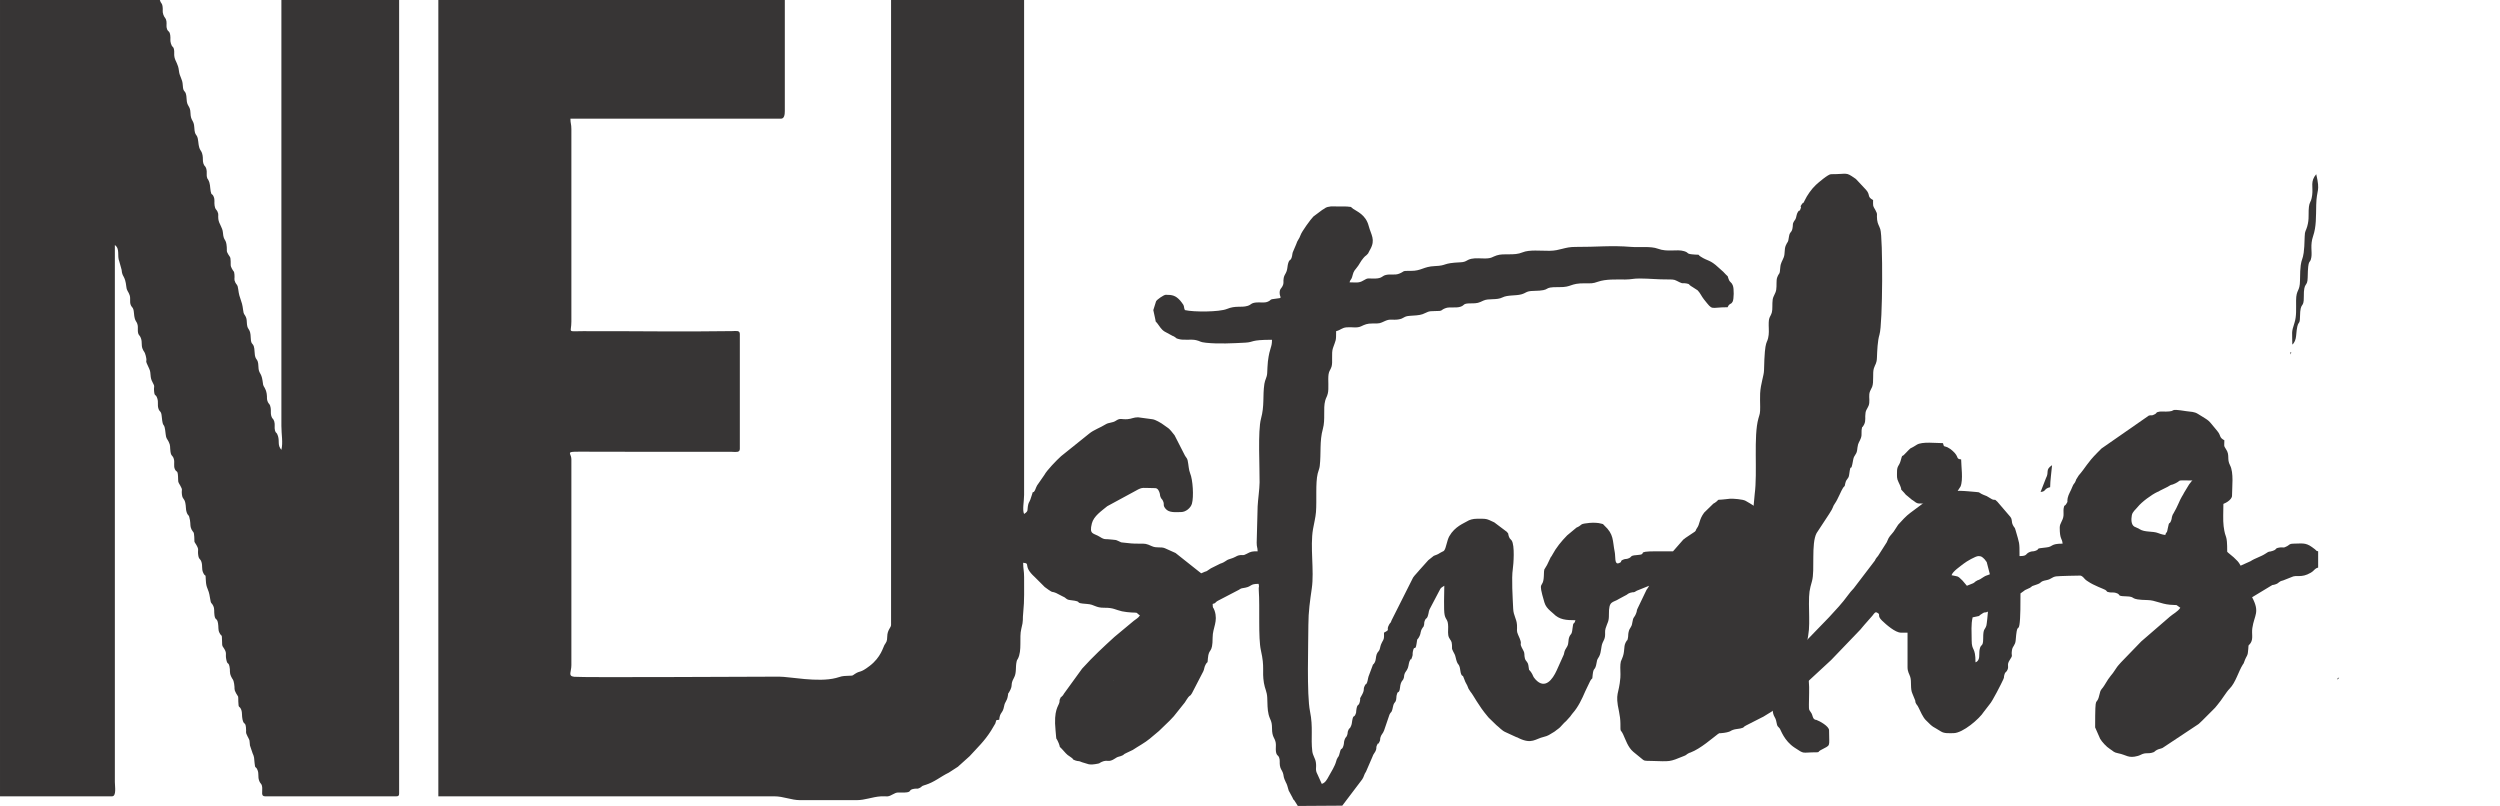 <?xml version="1.0" encoding="UTF-8"?>
<!DOCTYPE svg PUBLIC "-//W3C//DTD SVG 1.1//EN" "http://www.w3.org/Graphics/SVG/1.1/DTD/svg11.dtd">
<!-- Creator: CorelDRAW -->
<svg xmlns="http://www.w3.org/2000/svg" xml:space="preserve" width="182.051mm" height="58.69mm" version="1.1" style="shape-rendering:geometricPrecision; text-rendering:geometricPrecision; image-rendering:optimizeQuality; fill-rule:evenodd; clip-rule:evenodd"
viewBox="0 0 14308.06 4612.64"
 xmlns:xlink="http://www.w3.org/1999/xlink"
 xmlns:xodm="http://www.corel.com/coreldraw/odm/2003">
 <defs>
  <style type="text/css">
   <![CDATA[
    .fil0 {fill:#373535}
   ]]>
  </style>
 </defs>
 <g id="Layer_x0020_1">
  <g id="_105553238068800">
   <path class="fil0" d="M6370.71 3894.73c0.54,-0.54 1.63,0.86 1.63,1.63l0.01 0c-0.11,-0.11 -2.18,-1.09 -1.63,-1.63zm1311.59 716.22l-254.64 1.7c-7.62,-11 -12.46,-21.86 -21.3,-33.54 -9.09,-12.02 2.1,10.78 -8.61,-13.3l-19.15 -35.63c-3.06,-5.17 -2.13,-1.99 -4.79,-11.64 -12.32,-44.59 -7.99,-23.29 -22.68,-59.48 -6.45,-15.88 -3.46,-23.25 -10.1,-39.2 -5.88,-14.13 -13.08,-19.63 -15.93,-38.85 -2.5,-16.76 1.35,-30.84 -4.18,-45.12 -6.37,-16.45 -14.91,-9.29 -18.6,-36.18 -2.02,-14.72 1.49,-33.9 -0.97,-48.34 -5.34,-31.41 -21.09,-29.72 -21.28,-82.8 -0.16,-45.78 -11.07,-46 -19.44,-79.17 -7.29,-28.91 -6.52,-63.55 -7.88,-96.2 -1.46,-35.44 -13.68,-50.95 -19.12,-84.95 -11.57,-72.35 5.77,-84.59 -17.07,-185.61 -16.35,-72.31 -5.38,-247.02 -12.22,-343.89 -2.02,-28.6 4.38,-11.84 -1.01,-37.28 -51.16,0 -36.65,13.9 -76.57,22.04 -21.25,4.33 -19.53,0.79 -36.88,12.41l-118.84 61.93c-1.08,0.57 -2.51,1.31 -3.55,1.93 -17.54,10.32 -3.69,10.48 -27.09,16.73 0.7,31.58 2.53,13.02 10.98,38.31 20.99,62.84 -11.07,97.31 -11.14,153.24 -0.14,97.56 -22.05,56.72 -27.2,120.7 -2.88,35.93 0.21,10.31 -13.52,35.78 -8.07,14.98 -6.15,22.99 -12.39,36.91l-65.36 126.36c-14.14,22.17 -7.28,6.12 -21.07,22.74 -3.97,4.79 -16.45,24.62 -19.58,29.73l-63.23 79.19c-10.37,10.85 -14.46,15.99 -23.93,25.36l-61.3 59.22c-0.86,0.74 -2.13,1.74 -3.01,2.48l-44.71 37.45c-0.87,0.72 -2.01,1.87 -2.88,2.59 -31.03,25.77 -66.14,43.47 -98.89,65.45l-37.06 17.71c-21.77,9.21 -7.3,9.05 -31.65,17.65 -17,6 -15.44,2.09 -31.14,12.68 -41.7,28.13 -42.01,4.31 -78.09,20.51 -21.22,9.53 -1.87,6.84 -36.89,12.79 -9.63,1.63 -21.93,3.02 -37.03,0.81l-38.21 -11.53c-22.98,-10.72 -19.68,-3.4 -38.91,-10.39 -23.31,-8.46 -3.62,-5.45 -28.62,-20.68 -24.62,-15 -27.88,-24.28 -48.05,-45.07 -22.58,-23.29 -5.09,-1.3 -17.67,-31.63 -21.24,-51.17 -10.92,0.87 -18.67,-74.47 -12.17,-118.37 17.76,-139.24 22.03,-160.45 3.18,-15.74 -2.29,-7.37 4.9,-22.49 8.69,-18.25 -1.63,0.97 9.75,-12.17 9.05,-10.45 1.69,1.63 11.75,-15.64l103.65 -142.85c0.76,-0.83 1.89,-1.99 2.66,-2.82 0.76,-0.83 1.88,-2 2.63,-2.84 56.11,-62.17 118.25,-119.97 179.95,-176.11l110.62 -92.06c15.03,-12.17 24.22,-14.7 34.97,-30.76 -28.52,-19.1 -3.22,-14.37 -48.95,-16.78 -13.71,-0.72 -39.26,-3.38 -53.63,-6.63 -37.73,-8.51 -49.06,-21.06 -100.11,-20.4 -53,0.68 -55.71,-18.63 -98.88,-21.64 -89.12,-6.21 -10.56,-12.31 -98.16,-22.36 -24.82,-2.85 -20.37,-12.11 -40.33,-19.93l-39.73 -20.53c-23.81,-10.7 -15.85,1.19 -42.41,-17.84l-22.25 -16.1c-0.85,-0.75 -2,-1.88 -2.83,-2.65 -0.83,-0.77 -1.93,-1.96 -2.73,-2.75 -0.8,-0.79 -1.86,-2.02 -2.66,-2.81l-49.33 -49.26c-71.8,-65.01 -20.32,-77.78 -66.3,-81.61 0,34.75 5.48,45.74 5.48,82.17 0,63.09 1.91,138.93 -4.68,198 -5.48,49.18 2.54,44.48 -11.42,98.14 -12.75,49.01 5.6,123.74 -19.9,171.82 -5,9.43 -3.91,2.06 -6.83,15.08 -7.73,34.45 1.11,63.65 -15.62,93.94 -23.62,42.77 -1.35,37.61 -27.68,81.87 -8.98,15.09 -3.03,-1.76 -6.81,20.58 -5.75,33.88 -16.17,29.87 -21.77,60.4 -7.81,42.57 -23.94,30.9 -27.72,76.35 -24.4,2.67 -14.37,1.39 -22.35,21.47l-24.45 41.29c-38.17,60.15 -75.54,94.26 -122.55,145.85l-54.8 49.28c-8.06,6.49 -5.71,5.28 -11.38,10.52l-53.23 34.42c-46.63,22.19 -83.14,55.61 -137.07,71.09 -23.18,6.64 -14.26,8.87 -28.14,15.67 -18.3,8.96 -12.23,2.22 -32.82,5.53 -38.13,6.11 -8.32,19.65 -55.21,21.48 -41.36,1.61 -38.88,-5.48 -70.22,11.95 -29.22,16.25 -28.95,7.32 -66.7,9.98 -48.88,3.45 -88.43,21.61 -137.26,21.61l-323.19 0c-51.22,0 -94.94,-21.91 -147.91,-21.91l-1922.71 0 0 -4557.54 1982.97 0 0 635.43c0,19.51 -2.67,43.82 -21.91,43.82l-1205.11 0c0,27.77 5.48,29.85 5.48,60.26l0 1101.04c0,65.49 -26.8,55.09 65.72,54.79 284.89,-0.93 570.01,4.2 854.87,-0.33 23.26,-0.37 43.5,-5.42 43.5,16.76l0 657.34c0,23.09 -24.73,17.02 -49.11,16.62l-723.26 -0.19c-261.11,0 -191.72,-8.66 -191.72,43.82l0 1177.73c0,38.49 -21.23,62.14 15.84,66.25 47.96,5.33 1030.19,-0.83 1173.03,-0.72 60.99,0.05 222.33,34.28 325.09,7.75 38.47,-9.93 24.93,-10.97 74.77,-12.87 24.31,-0.93 16.89,0.69 33.56,-10.26 33.43,-21.98 27.32,-1.97 85.2,-46.28 64.51,-49.38 77.41,-108.41 83.88,-118.8 11.36,-18.28 15.86,-19.68 16.38,-49.36 0.68,-38.24 21.85,-51.06 21.85,-65.8l0 -3577.01 761.41 0 0 2832.03c0,36.58 -10.97,86.69 0,109.56 27.64,-18.51 15.89,-18.83 23.41,-53.29 4.13,-18.96 6.99,-7.14 21.12,-55.57 9.42,-32.31 3.16,-4.32 15.46,-22.89 7.1,-10.72 7.1,-25.06 24.75,-46.46l31.39 -45.3c13.47,-25.93 70.72,-84.98 95.5,-107.18l161.01 -129.32c26.62,-21.85 64.07,-33.98 94.61,-53.29 16.87,-10.67 39.33,-7.88 56.98,-19.71 27.61,-18.49 30.76,-6.86 67.21,-9.48 24.25,-1.74 34.93,-10.78 60.43,-10.78l82.09 11.03c18.69,2.11 51.22,23.09 52.75,23.94l32.11 22.67c18.11,11.2 28.93,30.04 42.37,45.28l59.29 116c6.02,10.93 12.68,14.69 15.59,28.23 5.55,25.81 5.93,53.9 14.21,73.43 15.33,36.13 21.68,133.99 10.11,174.2 -6.81,23.69 -34.71,47.53 -62.03,47.53 -30.31,0 -69.3,5.86 -89.55,-20 -17.35,-22.15 -2.74,-21.12 -14.8,-45.45 -5.96,-12.02 -7.91,-7.54 -12.9,-19.97 -4.76,-11.85 -1.8,-10.37 -5.02,-22.38 -2.64,-9.85 -9.91,-29.14 -25.63,-29.14 -72.27,0 -70.79,-8.6 -111.16,14.83l-163.38 88.59c-33.14,27.53 -77.27,56.35 -88.06,98.47 -16.94,66.14 9.89,54.04 45.53,76.83 30.67,19.62 28.83,10.16 71.69,15.96 25.65,3.47 14.82,-0.46 35.4,8.43 22.37,9.64 6.11,6.24 34.47,9.34 29.75,3.26 46.57,5.64 82.41,5.23 37.8,-0.43 41.45,-0.2 73.32,14.33 29.1,13.26 51.56,1.72 75.58,12.06l60.5 27.15 146.63 116.3c6.39,-3.38 9.97,-4.88 19.15,-8.24 4.62,-1.69 8.76,-2.58 12.3,-4.13l22.95 -15.4c1.05,-0.61 2.44,-1.36 3.55,-1.92l51.2 -25.49c29.64,-9.08 32.38,-20.1 51.24,-25.45 35.74,-10.13 40.78,-19.19 54.6,-22.09 26.58,-5.57 21.06,4.67 45.8,-8.98 24.58,-13.55 31.62,-14.29 62.4,-14.29 -0.56,-24.77 -5.48,-21.77 -5.48,-49.3l5.46 -208.17c1.96,-39.3 10.69,-96.6 11.18,-136.71 1.02,-82.4 -10.76,-295.71 8.01,-364.49 20.87,-76.51 8.8,-128.26 19.42,-199.7 3.73,-25.17 14.32,-35.28 16.04,-60.65 1.79,-26.44 1.46,-46.78 4.04,-67.17 10.89,-86.04 23.49,-76.8 23.49,-124.41 -127.67,0 -100.15,13.64 -153.3,16.51 -68.93,3.71 -155.71,8.17 -225.27,0.52 -38.07,-4.18 -27.67,-8.49 -56.27,-14.93 -29,-6.54 -70.07,2.08 -98.09,-5.98 -27.53,-7.93 -2.4,0.76 -21.98,-10.89 -11.56,-6.88 2.14,-1.01 -14.3,-7.61l-46.15 -25.06c-20.11,-13.02 -26.72,-28.65 -40.98,-46.67 -14.02,-17.73 -6.95,-2.18 -11.23,-21.64l-11.67 -54.06 15.66 -50.07c4.87,-10.39 44.61,-37.58 55.55,-37.58 37.31,0 56.14,3.91 82.32,32.71 1.84,2.02 17.03,21.42 18.67,25.14 5.72,12.89 1.76,15.62 8.56,29.79 51.6,12.02 198.15,10.82 240.07,-6.43 51.55,-21.21 81.3,-6.5 119.12,-17.83 21.79,-6.53 17.84,-17.16 51.69,-19.52 22.07,-1.55 43.35,3.6 61.94,-3.8 26.42,-10.51 5.44,-13.68 48.11,-17.88 42.79,-4.22 21.38,-4.64 21.38,-33.14 0,-23.56 9.45,-24.04 16.36,-38.43 10.27,-21.44 2.29,-23.18 6.95,-47.82 2.95,-15.59 11.2,-22.2 16.67,-38.11 4.8,-13.97 4.72,-30.01 7.83,-41.47 8.15,-30.1 12.33,-14.38 20.28,-34.49 5.55,-14.03 2.93,-26.78 10.11,-39.19l16.35 -38.43c6.41,-22.64 18.16,-31.24 24.76,-51.93 6.54,-20.48 58.56,-91.95 73.77,-107.01l50.14 -37.5c25.29,-13.41 14.24,-15.49 50.69,-20.51l90.79 0.63c37.28,5.16 13.15,-2.96 36.03,13.27 21.72,15.41 71.91,33.41 88.74,97.51 13.63,51.87 40.32,78.33 8.83,134.88 -0.59,1.06 -1.43,2.4 -2.02,3.46 -0.59,1.07 -1.34,2.48 -1.93,3.55 -0.79,1.45 -2.89,5.81 -3.7,7.25 -7.7,13.67 1.22,2.16 -8.65,13.27 -10.32,11.62 -8.51,5.3 -22.45,21.37 -18.46,21.29 -23.02,38.17 -40.43,58.17 -18.89,21.72 -17.24,27.38 -24.76,51.93 -4.46,14.58 -10.33,13.76 -14.48,29.34 36.3,0 53.22,5.23 77.82,-9.82 31.2,-19.1 27,-10.41 70.24,-11.93 40.56,-1.43 36.83,-15.6 61.33,-20.84 28.13,-6.03 49.85,2.87 75.01,-7.15 34.65,-13.8 10.76,-16.6 66.22,-15.95 60.72,0.7 71.76,-24.59 137.03,-27.3 75.58,-3.14 38.91,-16.88 148.03,-21.79 34.34,-1.54 32.4,-13.61 62.08,-20.08 25.17,-5.49 54.11,-1.25 80.36,-1.81 37.14,-0.78 37.69,-8.94 64.53,-17.64 42.87,-13.9 98.2,3.38 147.15,-17.19 38.97,-16.37 104.06,-8.52 155.3,-9.03 60.27,-0.6 85.38,-22.64 147.61,-22.21 119.22,0.83 204.21,-9.64 318.08,-0.21 48.5,4.02 112.91,-5.11 153.95,10.39 55.46,20.95 107.94,1.27 150.23,14.1 33.09,10.04 5.25,16.03 62.62,19.54 35.07,2.15 10,-2.62 32.14,11.69 41.95,27.09 52.63,16.25 101.95,62.38l23.13 20.69c0.86,0.74 2.15,1.73 2.99,2.48l16.01 16.86c15.56,16.46 7.01,0.82 14.87,23.48 9.32,26.88 14.52,13.77 25.38,40.36 6.63,16.25 6.41,77.37 -1.61,91.86 -8.74,15.78 -11.71,7.16 -22.93,20.91 -1.3,1.6 -4.83,8.88 -5.77,10.67 -104.49,0 -80.56,23.11 -135.51,-45.26 -13.91,-17.31 -21.11,-36.64 -36.05,-51.59l-33.28 -21.5c-1.08,-0.58 -2.51,-1.31 -3.54,-1.93 -18.86,-11.31 -2.82,-11.12 -27.89,-15.93 -22.23,-4.26 -16.49,3.64 -37.5,-6.32 -30.2,-14.31 -26.23,-16.83 -65.7,-16.47 -60.47,0.57 -104.14,-5.23 -164.61,-5.45 -36.32,-0.14 -47.23,5.75 -81.86,5.79 -52.37,0.07 -111.09,-3.18 -156.86,12.95 -29.41,10.37 -36.17,9.15 -73.37,8.79 -87.66,-0.85 -72.86,22.98 -147.92,21.9 -105.8,-1.54 -31.34,19.72 -148.15,21.66 -41.43,0.69 -39.57,11.77 -68.02,19.62 -32.36,8.93 -79.61,2.81 -108.34,17.64 -32.47,16.75 -79.32,4.36 -108.14,17.86 -28.33,13.25 -34.17,16.34 -71.49,16.16 -51.91,-0.25 -32.39,10.72 -62.37,19.79 -24.91,7.54 -60.01,-0.34 -80.94,6.7 -36.02,12.13 -11.29,18.11 -64.61,17.56 -41.02,-0.42 -39.67,6.48 -69.74,17.91 -17.2,6.54 -51.27,8.02 -72.82,9.35 -38.02,2.33 -30.68,15.8 -66.8,20.84 -33.64,4.69 -44.68,-4.92 -73.94,8.23 -31.69,14.25 -28.36,15.21 -72.9,14.75 -30.42,-0.31 -43.31,5.89 -65.76,16.41 -23.99,11.23 -51.2,2.88 -82.08,5.56 -28.58,2.48 -33.56,15.7 -60.25,21.92 0,60.05 -1.31,47.68 -18.19,96.84 -10.31,30.02 0.29,80.92 -8.19,106.85 -6.29,19.24 -14.15,23.41 -16.95,43.31 -4.55,32.27 2.97,81.39 -4.5,110.53 -5.42,21.13 -9.34,20.77 -14.68,40.1 -12.73,46.1 1.94,107.02 -13.42,161.87 -19.77,70.59 -9.3,138.48 -17.83,212.24 -1.89,16.34 -7.24,25 -11.71,43.07 -13.3,53.73 -4.68,153.31 -9.82,220.25 -2.38,31.13 -11.47,65.7 -17.04,97.99 -17.39,100.95 7.59,237.72 -6.85,338.25 -9.98,69.42 -19.67,134.29 -19.67,210.39 0,107.08 -10.11,398.68 9.42,494.53 18.59,91.24 3.83,150.89 12.99,228.03 2.96,24.86 16.64,39.84 20.21,61.96 5.75,35.65 -6.48,41.09 10.25,71.92l23.81 52.87c19.85,-5.3 30.51,-25.88 39.56,-42.61 15.71,-29.03 34.81,-56.63 43.37,-88.1l2.47 -8.48c10.44,-24.55 9.31,-4.37 19.6,-46.13 6.14,-24.89 10.88,-4.2 19.62,-35.16 3.95,-14.01 1.07,-18.97 6.06,-32.29 7.3,-19.46 8.24,-9.71 13.94,-24.4 5.98,-15.44 0.6,-15.15 7.58,-30.76 10.36,-23.18 2.85,4.89 15.18,-23.16 5.31,-12.09 4.9,-20.52 6.88,-31.46 6.83,-37.94 10.8,-12.17 20.42,-39.85 3.95,-11.36 1.12,-4.49 2.26,-14.17 5.95,-50.68 13.66,-21.19 21.31,-55.38 5.31,-23.81 -5.05,-8.43 7.88,-30.47 22.85,-38.95 8.45,-35.52 19.12,-57.57 9.89,-20.44 3.48,-3.18 9.8,-12.1 7.88,-11.13 8.04,-27.98 12.49,-42.29l20.91 -55.79c10.28,-29.13 1.33,-0.83 14.23,-24.12 8.82,-15.94 5.72,-32.31 11.91,-48.34 6.52,-16.88 14.43,-13.61 19,-35.78 6.95,-33.69 17.62,-36.81 21.69,-55.01 1.72,-7.69 0.79,-23.52 0.79,-32.07 40.74,-21.56 8.7,-9.82 29.79,-46.9 9.07,-15.97 5.91,-1.72 13.99,-24.35l122.83 -244.19c4.05,-6.77 11.25,-13.99 17.3,-21.05l15.41 -17.46c0.72,-0.88 1.76,-2.12 2.46,-3.03l51.82 -57.73c7.34,-6.2 14.08,-11.34 21.34,-17.01 15.98,-12.45 4.15,-4.93 20.77,-12.09 11,-4.74 3.49,-0.39 15.33,-6.59 0.66,-0.35 7.2,-4.49 10.22,-6.21l10.7 -5.73c1.08,-0.61 2.63,-1.17 3.67,-1.82 8.06,-5.01 4.48,-0.53 9.48,-6.95 10.49,-13.46 15.11,-56.73 28.73,-80.83 31.7,-56.15 85.67,-74.92 101.2,-85.04 13.53,-8.83 34.02,-14.89 56.32,-14.89 57.57,0 51.35,-2.1 99.81,20.71l71.87 54.13c15.49,18.32 3.68,6.47 11.69,26.66 5.18,13.05 3.76,8.3 8,13.91l7.74 8.68c19.12,27.52 10.7,137.8 6.74,163.92 -8.01,52.92 -0.61,164.72 2.21,227.01 1.84,40.71 19.4,55.68 21.79,93.24 1.71,26.79 -3.94,33.6 5.8,54.45 35.11,75.19 -2.56,31.64 29.96,90.56 10.85,19.64 3.81,24.24 9.33,45.45 4.79,18.42 16.18,17.52 20.1,40.15 7.62,43.89 -2.72,11.9 17.6,42.66 11.22,16.98 5.87,19.29 22.6,37.66 54.94,60.34 98.41,0.4 121.79,-51.33l40.75 -90.7c5.29,-28.19 9.16,-28.05 19.37,-46.37 9.79,-17.57 4.64,-35.04 11.88,-53.86 7.93,-20.64 14.49,-9.92 18.3,-47.42 4.94,-48.51 8.47,-17.36 16.88,-48.85 -52.5,0 -91.85,-2.3 -126.33,-38l-17.53 -15.33c-15.67,-14.11 -27.4,-27.53 -33.62,-48.55 -41.13,-138.8 -6.83,-70.38 -3.29,-150.1 2.33,-52.25 -0.96,-28.07 18.27,-63.89l21.24 -44.5c7.91,-10.83 3.2,-2.78 8.73,-13.18 22.27,-41.8 52.13,-78.25 85.22,-111.98l53.85 -44.75c8.25,-4.37 4.83,-1.06 14.66,-7.25l15.69 -11.7c9.7,-4.86 72.66,-14.57 110.62,-3.63 17.71,5.1 5.33,-0.81 17.29,10.1 56.93,51.93 46.64,85.46 60.37,153.27 5.13,25.32 -2.62,72.22 22.62,63.24 26.16,-9.31 1.13,-11.54 28.77,-21.64 11.55,-4.22 12.1,-1.03 22.91,-4.49 29.54,-9.45 6.96,-17.24 50.97,-20.25 73.23,-5.01 -18.41,-21.96 115.18,-21.76 31.04,0.05 62.09,0.01 93.13,0.01l58.84 -67.16c8.69,-7.07 3.84,-1.74 12.43,-9.48l134.43 -90.15c36.62,-21.46 28.34,-10.34 59.5,-22.67 14.24,-5.64 5.39,-6.72 24.18,-14.16 18.08,-7.16 51.16,-2.68 77.47,-4.69 26.5,-2.03 35.03,-10.79 65.9,-10.79 18.02,0 14.07,15.78 24.76,-2.44l9.78 -105.46c16.8,-125.28 -7.48,-331.76 21.31,-433.35 7.76,-27.37 10.28,-27.22 10.03,-66.66 -0.16,-24.42 -1.45,-52.86 -0.17,-76.86 2.97,-55.64 21.54,-101.6 22.19,-131.18 4.36,-198.78 19.07,-140.49 26.59,-203.48 2.59,-21.61 -0.61,-48.67 0.35,-70.86 1.5,-34.75 10.49,-31.72 18.08,-58.61 4.77,-16.9 1.11,-47.5 4.51,-72.17 2.97,-21.5 16.57,-33.77 20.24,-56.45 4.03,-24.9 -0.99,-53.07 5.75,-70.95 12.21,-32.36 14.15,-8.68 17.77,-58.92 1.74,-24.03 12.43,-36.72 19.89,-56.8 7.66,-20.62 2.29,-44.77 10.87,-65.81 12.6,-30.92 12.46,-8.5 18.86,-52.35 4.67,-31.99 17.19,-18.27 21.29,-55.4 2.12,-19.26 -1.12,-15.92 7.13,-31.22 1.57,-2.92 8.77,-12.83 8.87,-13.03 5.51,-10.5 5.1,-28.4 13.81,-41.12 14.37,-21 6.01,8.13 15.95,-20.64 7.8,-22.59 -11.55,3.63 5.99,-22.96 13.89,-21.06 3.4,6.51 16.62,-21.74 13.71,-29.28 38.98,-65.71 64.16,-89.25 13.69,-12.8 70.47,-61.45 86.45,-61.45 98.2,0 82.67,-14.08 135.98,22.88 6.27,4.35 2.72,1.09 9.23,7.21l55.6 59.42c26.82,30.24 3.63,39.04 40.21,58.39 0,39.16 -1.89,30.65 13.45,57.77 14.95,26.45 5.5,23.11 9.75,55.97 3.18,24.49 11.23,32.08 18.08,53.14 15.29,46.99 14.55,541.33 -4.78,603.65 -10.92,35.23 -12.82,90.9 -14.54,133.36 -1.31,32.21 -9.57,35.04 -17.42,59.27 -8.58,26.48 0.79,77.39 -9.64,105.39 -1.67,4.47 -11.2,22.65 -12.44,25.9 -8.94,23.37 -1.71,40.7 -4.39,66.83 -2.61,25.39 -17.79,33.78 -21.24,55.46 -4.49,28.23 3.11,45.44 -8.41,68.28 -14.19,28.11 -7.77,-0.29 -13.24,25.1 -2.27,10.53 -0.33,25.13 -1.51,36.83 -2.23,22.13 -14.81,35.61 -19.59,51.62 -3.29,11 -4.39,26.72 -5.36,32.99 -4.35,28.1 -17.73,26.74 -22.48,54.21 -15.87,91.88 -11.94,2.02 -23.26,86.29 -3.65,27.19 -15.43,20.1 -22.11,49.11 -6.58,28.57 1.56,5.75 -12.65,25.7 -9.95,13.96 -30.79,67.9 -46.95,89.99 -14.71,20.1 -4.91,18.42 -32.94,60.19l-71.63 109.13c-32.47,60.66 -8.75,212.93 -26.39,274.89 -14.42,50.67 -17.4,65.33 -17.32,130.58 0.06,45.27 3.22,103.95 -0.28,147.62 -3.52,43.95 -16.15,85.12 -16.15,131.75 0,59.83 9.84,110.07 15.66,165.09 4.01,37.85 0.4,91.46 0.46,131.02 0.06,40.44 0.57,25.66 14.99,50.75 6.26,10.9 6.09,26.47 15.96,33.34 9.27,6.45 3.28,1.12 12.19,4.24 17.88,6.26 72.2,36 72.2,59.26 0,101.83 13.22,79.88 -49.8,114.53 -13.94,7.67 -4.46,11.46 -21.42,11.46 -89.23,0 -65.63,13.12 -126.46,-26.91 -59.41,-39.08 -78.92,-101.48 -83.68,-108.04 -11.73,-16.15 -14.61,-8.42 -19.31,-35.47 -6.81,-39.18 -18.5,-26.92 -22.81,-75.8 -3.5,-39.56 -15.81,-21.74 -21.14,-50.07 -2.37,-12.57 -0.49,-50.13 -0.49,-65.25l-16.43 0c-8.35,31.26 -48.93,58.57 -71.93,81.45l-20.54 23.29c-6.92,7.64 -11.79,10.54 -20.25,18.09l-146.35 122.07c-51.65,39.23 -113.54,95.12 -172.42,117.91 -10.68,4.13 -0.27,-1.3 -11.77,4.66 -14.8,7.67 -7.64,7.94 -23.84,14.51 -89.21,36.2 -75.61,31.96 -190.3,28.92 -39.08,-1.03 -36.01,2.48 -59.18,-17.53l-42.2 -34.49c-31.27,-26.36 -43.54,-68.69 -58.47,-100.38 -15.32,-32.51 -15.36,-4.53 -15.35,-61.34 0,-20.46 -3.65,-49.05 -7.99,-68.71 -24.18,-109.81 0.13,-96 7.68,-194.43 1.87,-24.33 -1.82,-52.67 0.28,-76.41 1.36,-15.41 2.67,-17.27 8.43,-29.9 19.21,-42.09 8.22,-67.94 21.21,-93.83 14.04,-28 7.03,0.32 13.08,-25.26 2.72,-11.52 0.78,-20.46 3.91,-34.43 6.88,-30.61 16.62,-22.41 21.5,-55.19 5.49,-36.82 10.72,-23.2 22.35,-54.34 6.43,-17.21 0.06,-10.77 9.2,-29.15l49.67 -103.7c7.93,-11.33 8.17,-10.58 14.95,-23.4l-70.31 28.29c-24.03,15.44 -13.13,4.29 -37.43,11.88 -16.82,5.25 -14.82,10.44 -31.85,17.45l-32.04 17.25c-37.47,24.47 -59.59,7.66 -58.52,89.38 0.57,43.08 -8.18,44.34 -18.99,79.61 -5.31,17.31 -1.23,27.94 -3.46,45.84 -1.83,14.67 -6.63,21.4 -13.35,35.96 -10.45,22.67 -6.7,52.98 -19.98,78.62 -9.01,17.42 -10.77,12.76 -14.45,34.84 -8.98,53.86 -17.36,21.36 -22.73,70.4 -3.97,36.22 1.56,9.53 -14.01,35.3l-28.41 59.24c-18.78,43.93 -40.34,89.86 -71.81,125.39 -0.75,0.85 -1.78,2.1 -2.51,2.97 -4.32,5.17 -2.75,3.58 -7.05,9.38 -2.23,3.02 -2.36,3.35 -4.57,6.38l-23.37 25.94c-5.46,4.94 -6.26,5.46 -11.42,10.49 -9.14,8.9 -15.84,17.95 -23.7,25.59 -5.72,5.56 -0.07,0.61 -8.9,7.53l-12.61 9.31c-1.27,0.97 -4.76,3.94 -6.07,4.88l-6.44 4.52c-1.01,0.64 -2.41,1.41 -3.44,2.03 -21.68,12.91 -30.78,20.91 -55.62,26.55 -48.08,10.9 -68.21,43.67 -143.24,7.25 -10.8,-5.24 0.23,-1.28 -15.31,-6.6l-60 -27.64c-20.87,-8.77 -35.42,-27.14 -52.74,-40.39l-44.48 -43.16c-0.73,-0.87 -1.71,-2.17 -2.44,-3.03 -0.73,-0.87 -1.77,-2.11 -2.5,-2.98 -54.1,-63.57 -80.54,-120.54 -98.85,-142.17l-10.81 -16.59c-12.12,-33.87 -14.78,-25.87 -25.36,-56.8 -10.88,-31.75 -7.03,-6.27 -16.95,-26.87 -3.95,-8.18 -5.55,-29.1 -7.46,-36.37 -8.52,-32.29 -12.24,-6.96 -24.94,-62.7 -3.43,-15.06 -6.48,-16.04 -13.26,-30.57 -9.67,-20.73 -5.67,-11.14 -6.88,-36.94 -1.23,-26.3 -8.1,-24.31 -17.2,-43.05 -8.12,-16.72 -4.4,-41.9 -4.66,-61.08 -0.6,-44.63 -12.95,-36.95 -20.11,-67.54 -6.44,-27.52 -2.03,-132.01 -2.03,-167.78 -23.99,16.06 -16.87,7.58 -31.4,34.34l-52.82 100.56c-4.2,8.59 -3.54,11.14 -5.78,21.6 -8.87,41.4 -12.94,21.02 -21.88,43.86 -5.44,13.9 -0.83,14.92 -5.11,27.76 -4.42,13.28 1.22,0.28 -5.88,10.56 -17.2,24.93 -8.1,28.16 -19.81,51.4 -15.18,30.12 -9.18,-2.96 -16.43,43.82 -6.8,43.82 -13.05,0.53 -21.08,44.66 -2.68,14.75 1.63,13.05 -3.93,28.94 -9.74,27.82 -2.77,4.19 -10.81,16.58 -8.83,13.61 -8.01,31.3 -13.64,46.61 -6.84,18.61 -16.67,21.94 -20.56,39.69 -1.29,5.87 -0.57,8.72 -1.85,14.58 -3.98,17.99 -9.76,13.38 -17.16,32.14 -6.73,17.02 -3.27,36.85 -11.62,48.64 -5.67,8.01 -6.47,-4.23 -12.7,20.17 -2.43,9.49 -0.69,14.51 -2.88,24.51 -3.36,15.48 -4.15,11.05 -11.1,21.76 -8.21,12.65 -7.88,32.8 -14.24,46.02 -4.1,8.52 -6.26,5.09 -13.1,19.77l-30.62 89.89c-6.48,18.55 -16.07,22.63 -20.77,39.49 -4.53,16.25 1.42,11.22 -6.17,26.7 -11.61,23.66 -3.49,-4.97 -14.09,18.77 -6.37,14.25 -0.91,13.59 -5.47,27.4 -5.26,15.93 -14.89,20.49 -20.66,39.6l-36.39 84.13c-12.06,16.96 -11.02,28.67 -21.74,43.99l-114.02 150.62zm-1295.16 -727.17zm5.47 -5.48l-5.47 5.48zm5.47 -5.48l-5.47 5.48 5.47 -5.48zm0 0zm2667.7 -542.3l-2667.7 542.3zm2667.7 -542.3c-38.05,8.87 -21.28,24.6 -54.78,27.39l30.71 -78.85c20.36,-37.33 -6.22,-46.9 35.03,-74.52 -2.88,34.64 -10.96,89.98 -10.96,125.99zm975.06 -142.43c0,59.86 16.43,111.05 16.43,241.03 0,36.66 -3.08,90.14 1.36,124.63 10.77,83.62 20.55,33.88 20.55,149.26 0,21.66 2.26,0.72 -7.8,14.11l-26.38 28.4c-15.92,16.09 -22.15,23.92 -36.37,40.32 -5.54,6.39 -1.56,1.73 -8.1,8.34l-31.57 28.69c-14.9,11.84 -27.98,21.99 -42.54,34.16 -27.59,23.04 -29.54,30.26 -63.35,51.67 -12.21,7.74 -10.67,9.07 -21.95,16.4 -78.77,51.23 -37.93,17.4 -80.37,34.66 -21.3,8.67 -25.36,20.87 -53.6,5.73l-9.47 -6.96c-37.16,-29.86 -23.86,-69.91 -23.86,-162.39 0,-20.95 11.17,-29.03 17.44,-48.3 6.66,-20.51 1.05,-36.55 5.06,-60.67 3.28,-19.7 15.26,-23.82 19.81,-45.91 17.61,-85.38 13.89,-24.8 23.07,-75.54 8.64,-47.74 9.07,-15.28 19.7,-46.03 4.2,-12.17 1.66,-13.6 6.4,-26.46 4.04,-10.94 2.48,-5.93 5.49,-10.96 25.63,-42.98 35.86,-77.09 49.35,-98.55 6.77,-10.76 6.5,-10.26 11.9,-20.97l28.94 -47.75c50.57,-62.86 60.87,-97.86 145.47,-139.46 8.76,-4.31 2.34,-0.38 10.84,-6.15 38.85,-26.38 23.55,-11.98 23.55,18.71zm399.88 -624.46c0,-14.01 8.68,-0.88 3.26,0 -0.07,0.01 -3.26,15.29 -3.26,0zm10.96 -49.3c0,-75.33 -6.69,-65.64 12.5,-124.45 12.31,-37.72 8.83,-80.62 9.18,-127.77 0.48,-66.09 21.91,-48.9 22.38,-114.57 1.26,-174.31 22.97,-65.98 26.85,-252.52 0.68,-32.87 7.17,-29.82 14.46,-56.74 5.97,-22.02 8.06,-37.73 7.91,-63.31 -0.52,-92.34 12.77,-57.7 20.49,-116.46 6.21,-47.28 -12.35,-78.35 23.19,-119.24 24.03,103.19 2.09,81.77 -0.11,175.18 -1.59,67.33 1.1,124.56 -17.83,179.37 -17.75,51.35 -4.53,88.83 -10.08,121.39 -7.66,44.85 -18.83,-4.91 -20.94,116 -1.01,58.17 -23.13,18.44 -22.12,109.36 0.81,72.78 -20.64,20.96 -21.86,115.08 -0.78,59.61 -13.86,2.85 -22.25,109.22 -1.55,19.6 -9.46,40.45 -21.75,49.46z"/>
   <path class="fil0" d="M-0 4557.54l640.91 0c26.74,0 16.45,-56.58 16.43,-82.17l0 -3073.05c31.35,22.97 11.15,60.35 25.72,94.78l13.01 47.26c3.53,45.82 19.32,27.44 27.28,98.7 2.54,22.72 12.51,26.3 18.85,46.89 6.14,19.95 -1.08,36.42 5.76,54.5 6.99,18.48 15.85,11.1 18.67,47.07 4.23,54.17 16.41,42.11 21.57,71.55 1.75,10.01 -0.22,21.93 0.74,32.12 2.57,27.31 9.86,18.16 18.15,42.12 7.21,20.84 0.85,37.36 8.21,57.51 7.32,20.03 12.25,14.45 18.88,41.38 12.19,49.48 -11.01,9.84 19.56,73.57 13.53,28.2 1.42,46.5 19.73,78.86 15.51,27.41 5.2,19.09 8.54,51.72 3.4,33.28 9.17,10.2 18.74,41.52 6.21,20.33 -0.2,35.63 5.43,54.82 7.24,24.64 16.11,11.43 19.4,46.34 7.85,83.4 13.8,15.83 22.74,103.25 2.54,24.8 8.38,24.47 17.42,42.83 11.09,22.49 6.04,28.18 9.92,55.82 3.99,28.41 12.36,18.8 19,41.25 6.41,21.7 -2.78,39.85 6.35,59.39 9.5,20.34 15.88,1.93 17.93,42.32 1.9,37.36 -2.18,24.79 13.38,52.35 15.55,27.54 4.77,18.91 9.05,51.21 3.62,27.27 12.92,18.59 19.2,46.53 4.42,19.69 2.23,38.2 7.36,52.89 9.72,27.81 12.59,7.16 19.34,46.39 4.03,23.41 -0.16,34.07 8.39,51.87 9.9,20.62 14.45,8.57 16.25,44 2.09,41.07 -3.18,18.8 12.85,47.41 15.59,27.8 5.37,23.79 9.67,56.06 3.71,27.82 12.48,18.88 19,41.25 6.19,21.25 0.32,38.61 8.34,57.39 14.35,33.62 14.33,-0.79 16.11,44.15 2.12,53.46 15.08,42.42 23.89,102.1 6.03,40.81 7.62,22.86 18.96,46.76 8.02,16.9 3.43,31.14 6.77,53.49 4.7,31.49 14.39,12.02 20.25,45.48 3.8,21.71 -0.39,36.48 7.45,52.81 14.17,29.5 14.6,0.67 15.66,50.07 0.77,35.95 0.77,22.01 14.26,46 13.71,24.37 4.09,27.25 9.54,56.19 6.87,36.55 12.04,13.52 18.6,41.65 5.79,24.87 -1.82,32.4 8.96,56.77 9.68,21.86 12.69,13.24 17.76,42.5 5.33,30.79 -3.06,28.96 11.19,54.54 15.18,27.27 11.58,7.51 12.69,47.56 1.27,45.26 5.47,17.65 17.44,48.3 5.21,13.35 2.25,34.48 6.56,53.69 7.8,34.68 16.06,11.79 19.77,45.97 3.51,32.23 -5.16,23.03 9.11,51.15 14.62,28.81 9.72,14.8 13.77,51.97l15.22 45.03c9.67,20.05 8.9,28.29 11.17,54.56 3.42,39.57 6.19,13.66 17.52,42.74 7.77,19.92 0.84,36.27 8.19,57.54 8.28,23.92 15.73,14.96 18.12,42.14 2.07,23.46 -8.9,49.14 16.59,49.14l750.46 0c12.62,0 16.43,-3.81 16.43,-16.43l0 -4541.11 -673.77 0 0 2437.63c0,50.37 9.98,94.11 0,136.95 -23.8,-27.38 -9.67,-47.09 -19.52,-79.07 -7.99,-25.92 -11.91,-12.41 -17.25,-32.06 -4.52,-16.65 1.34,-33.21 -3.88,-50.9 -5.92,-20.1 -11.36,-11.88 -17.27,-32.03 -4.6,-15.67 -0.83,-29.16 -3.47,-45.84 -3.84,-24.27 -9.71,-20.28 -15.98,-33.32 -8.54,-17.8 -2.95,-25.57 -6.76,-48.01 -5.53,-32.53 -17.83,-39.31 -20.28,-50.93 -1.29,-6.09 -2.96,-20.32 -3.49,-23.9 -7.29,-49.21 -22.42,-37.48 -23.59,-80.5 -1.49,-54.76 -19.46,-28.36 -21.78,-82.3 -2.81,-65.56 -20.78,-29.91 -22.17,-81.9 -1.52,-56.93 -17.42,-40.93 -21.53,-77.06 -2.26,-19.84 0.1,-27.97 -6.48,-42.83 -8.15,-18.39 -12.17,-11 -15.53,-39.25 -7.33,-61.77 -20.48,-58.03 -28.18,-119.73 -3.59,-28.78 -9.05,-22.99 -16.49,-38.29 -9.18,-18.9 -2.78,-21.82 -4.9,-44.4 -2.39,-25.43 -3.78,-13.13 -14.67,-34.62 -10.12,-19.96 -5.83,-16.94 -7.1,-42.2 -1.56,-30.72 -2.83,-20.1 -14.29,-40.49 -11.62,-20.65 -6.13,-14.65 -8.05,-41.25 -3.76,-52.37 -17.69,-29.1 -21.93,-82.15 -2.48,-31.11 -22.71,-48.78 -26.3,-77.78 -2.78,-22.48 3.65,-25.07 -5.43,-43.87 -6.3,-13.07 -12.14,-8.97 -15.99,-33.31 -3.19,-20.21 2.41,-32.22 -4.87,-49.9 -9.63,-23.37 -12.82,-5.31 -17.56,-31.75 -4.57,-25.51 -1.3,-43.75 -14.79,-67.37 -6.07,-10.6 -1.42,2.74 -5.65,-10.78 -5.22,-16.7 0.83,-32.55 -4.4,-50.38 -5.89,-20.14 -11.29,-11.76 -17.23,-32.07 -4.49,-15.34 -1.03,-28.22 -4.24,-45.07 -7.27,-38.28 -18.82,-18.58 -24.83,-79.25 -5.17,-52.19 -19.75,-22.15 -22.65,-81.42 -2.12,-43.23 -20.43,-33.79 -21.79,-82.3 -1.18,-42.17 -20.1,-35.42 -21.88,-76.73 -2.81,-65.37 -19.84,-29 -22.2,-81.86 -1.68,-37.5 -18.13,-47.18 -21.94,-82.15 -4.37,-40.26 -19.37,-50.74 -25.61,-78.46 -3.59,-15.92 0.85,-31.37 -3.14,-46.16 -5.32,-19.71 -9.3,-6.08 -17.23,-32.07 -5.72,-18.72 -1.1,-27.08 -3.61,-45.7 -3.76,-27.97 -11.99,-19.56 -18.49,-36.28 -6.14,-15.79 -0.86,-28.84 -3.56,-45.74 -3.16,-19.78 -10.75,-17.33 -17.65,-37.13 -6.69,-19.19 -1.49,-25.31 -4.19,-45.11 -3.48,-25.57 -9.95,-16.78 -15.86,-38.91l-914.8 0 0 4557.54z"/>
   <path class="fil0" d="M13387.79 3878.29l-9.86 12.06c2.68,-15.33 -3.13,-7.21 9.86,-12.06zm0 0zm-1040.78 -43.82l1040.78 43.82zm-1040.78 -43.82c0,-91.95 -21.91,-61.7 -21.91,-125.99 0,-50.45 -4.34,-89.36 5.48,-131.47 9.32,-2.17 14.34,-2.6 22.67,-4.72 27,-6.83 3.98,2.7 22.42,-10.44 30.62,-21.81 19.81,-6.81 42.54,-17.71 -0.17,7.5 -6.55,71.67 -8.69,78.96 -8.63,29.29 -18.6,13.27 -18.52,74.6 0.07,54.35 -14.48,25.83 -20.95,66.69 -3.82,24.14 5.95,59.58 -23.04,70.07zm-49.3 -438.22l-25.1 -29.68c-30.01,-30.57 -26.56,-22.19 -62.54,-30.57 5.84,-21.86 50.58,-51.35 70.07,-66.88 15.26,-12.17 67.51,-42.68 83.32,-42.68 17.6,0 21.72,4.54 36.04,18.74l11.73 15.66c1.54,3.8 17.82,67.94 17.96,69.68 -12.09,5.8 -22.86,6.72 -34.55,14.75 -39.08,26.87 -25.17,11.94 -45.8,25.41 -11.73,7.66 -2.18,4.13 -15.88,11.51l-35.23 14.07zm531.35 -334.15c0,72.11 13.63,59.43 16.43,93.13 -71.97,0 -51.68,17.6 -93.33,21.71 -73.72,7.25 -29.57,7.65 -62.74,19.42 -14.72,5.22 -16.11,0.43 -31.77,6.58 -27.95,10.98 -10.93,23.5 -58.66,23.5 0,-84.35 -0.32,-68.79 -22.4,-147.41 -6.3,-22.45 -5.13,-10 -14.95,-28.88 -11.54,-22.18 -1.19,-30.64 -16.22,-49.51l-73.36 -85.5c-20.11,-19.22 -8.34,-5.41 -30.09,-13.72l-30.94 -18.36c-58.48,-21.53 -27.68,-21.17 -63.84,-23.8 -49.68,-3.62 -128.52,-15.33 -174.48,6.63 -9.53,4.56 -13.03,8.61 -26.29,12.06 -29.71,7.73 -24.55,3.13 -47.78,17.95l-34.09 15.2c-1.35,0.9 -4.71,4 -6.03,4.94l-84.79 63.11c-22.74,16.37 -49.95,46.17 -69.25,67.7l-25.91 39.82c-18.67,24.47 -25.65,25.07 -37.39,55.73 -0.49,1.27 -0.93,2.8 -1.47,4.01l-51.16 80.31c-0.73,0.86 -1.89,1.99 -2.63,2.85 -0.73,0.86 -1.88,2 -2.59,2.89 -9.16,11.36 -5.8,8.29 -12.54,20.33l-120.87 158.5c-6.62,7.38 -9.34,10.01 -15.59,17.27 -0.74,0.86 -1.8,2.07 -2.53,2.94l-14.38 18.49c-32.82,45.66 -71.07,85.76 -108.8,126.76l-142.81 147.5c-4.32,3.98 -6.75,5.95 -11.54,10.38l-81.63 77.23c-0.82,0.78 -1.97,1.91 -2.81,2.67 -0.83,0.76 -2.05,1.83 -2.9,2.58l-152.45 94.05c-64.03,0 -78.29,16.39 -100.21,-31.26 -29.81,-64.78 -14.41,-91.39 -14.86,-171.46 -0.16,-26.45 -1.68,-41.89 4.62,-61.11 21.93,-66.92 11.33,-85.51 18.9,-112.57 4.9,-17.51 14.86,-14.05 19.07,-46.66 3.66,-28.39 -3.94,-28.59 8.87,-51.38 17.27,-30.71 11.66,-8.57 14.28,-51.46 2.2,-36.01 8.57,-19.15 18.25,-47.49 8.28,-24.25 -1.52,-30.2 10.79,-54.94 16.47,-33.1 8.48,-5.23 16.22,-49.51 1.68,-9.62 3.71,-14.98 8.97,-23.9 13.65,-23.15 11.64,-52.97 21.64,-76.96 26.42,-63.42 20.8,-60.39 -5.01,-124.78 -9.98,-24.89 -1.02,-11.79 -17.79,-31.51 -0.73,-0.86 -1.89,-1.99 -2.62,-2.86 -26.57,-32.02 -49.25,-42.5 -84.64,-63.26 -14.71,-8.63 -71.25,-13.27 -90.8,-11.69 -14.27,1.16 -23.86,3.18 -44.99,4.67 -33.23,2.36 -12.06,-2.05 -34.72,14.58 -11.92,8.76 -0.84,0.79 -13.49,8.43l-52.68 51.4c-30.75,41.07 -23.73,65.64 -41.88,89.58 -10.06,13.27 -8.66,25.12 -11.07,43.71 -3.49,26.9 -9.12,18.15 -16.48,32.82 -9.2,18.34 -2.17,21.31 -6.19,43.11 -5.16,28.03 -23.32,33.72 -25.7,78.38l-2.39 24.99c-6.18,19.81 -18.04,27.01 -19.58,51.64 -1.92,30.5 -1.73,34.64 -13.35,63.35 -14.55,35.94 -2.54,81.19 -14.36,111.63l-3.56 7.4c-13.79,27.7 -13.03,48.81 -12.72,80.4 0.72,74.07 -21.97,118.37 -21.97,186.19 0,51.66 -9.51,135.24 8.55,183.18 21.53,57.15 6.37,68.97 24.18,96.33 10.59,16.27 11.65,31.74 24.25,46.97 0.72,0.87 1.97,1.91 2.7,2.78l7.18 9.25c7.9,12.66 1.34,7.43 11.44,21.43 4.46,6.19 12.94,13.58 18.89,19.46 64.65,63.9 33.36,25.98 87.44,54.99 32.96,17.68 94.27,19.18 133.96,10.17 24.33,-5.52 18.76,-8.18 35.15,-14.15 14.7,-5.35 29.17,-4.86 41.51,-7.8 29.93,-7.13 11.63,-6.37 32.48,-16.81l94.33 -48.1c1.14,-0.57 2.72,-1.04 3.85,-1.63l47.56 -29.13c49.75,-33.71 110.6,-93.17 164.24,-131.55l176.45 -163.18c0.79,-0.8 1.98,-1.91 2.77,-2.71l166.35 -173.28c10.79,-11.59 11.95,-15.73 22.49,-26.81l46.28 -52.54c11.42,-14.74 15.88,-22.63 25.69,-17.92 26.31,12.67 -3.42,14.72 29.89,46.8 23.15,22.29 75.65,68.23 107.05,68.23l38.35 0 0 197.2c0,27.06 9.35,37.15 15.38,55.83 8.97,27.78 -1.12,67.86 12.81,96.75l15.89 38.88c2.97,15.8 -1.2,5.09 4.61,17.31 4.02,8.46 7.2,7.36 14.71,23.63 8.89,19.22 25.17,54.69 39.84,69.72 48.1,49.25 39.23,34.64 87.5,65.88 20.17,13.05 47.09,9.97 72.2,9.97 53.52,0 149.62,-83.32 173.62,-122.18l33.4 -43.29c14.77,-15.02 67.5,-118.85 77.64,-141.47 7.77,-17.31 1.93,-10.66 6.42,-26.45 5.41,-19.03 7.34,-11.31 14.89,-23.45 15.37,-24.67 -4.02,-31.86 15.58,-61.11 22.31,-33.3 6.88,-18.26 13.29,-57.92 3.75,-23.21 18.91,-26.53 21.16,-55.53 7.83,-101.13 14.6,-50.76 21.41,-88.14 6.4,-35.12 6.04,-136.74 6.04,-180.21l22.27 -16.08c0.88,-0.72 2,-1.88 2.92,-2.55l29.91 -13.91c8.03,-4.67 3.66,-4.02 12.37,-9.54l28.45 -9.89c28.67,-9.84 12.26,-16.22 52.77,-23.92 28.48,-5.41 29.19,-17.26 55.04,-21.64 13.57,-2.3 137.86,-4.83 139.25,-4.48 15.2,3.77 19.56,15.42 30.38,24.46 6.5,5.43 6.21,4.28 12.91,9.01 32.68,23.07 92.06,43.6 99.43,48.46 15.2,10 0.42,9.63 24.4,13.96 13.67,2.47 20.67,-1.34 35.36,2.99 34.19,10.06 0.32,18.43 56.98,19.71 67.4,1.52 9.92,19.24 126.32,21.57 42.64,0.86 72.25,21.6 126.73,26.64 52.82,4.89 24.75,-5.75 59.31,17.38 -15.48,23.11 -41.54,34.73 -62.22,52.81 -0.86,0.75 -1.99,1.9 -2.82,2.66l-155.73 134.6c-0.85,0.75 -2.09,1.79 -2.92,2.55l-115.79 119.75c-11.57,13.71 -19.05,19.88 -29.33,36.4 -27.38,44 -28.58,31.4 -67.11,97.23 -10.78,18.41 -19.55,19.03 -24.4,41.32 -21.13,97.03 -27.2,-21.56 -27.2,197.4l28.44 64.69c8.94,16.28 35.42,45.95 56.22,58.81 21.14,13.08 20,19.31 46.77,24.44 48.59,9.31 57.88,30.88 113.76,15.07 14.13,-4 22.26,-11.06 35.6,-13.69 14.79,-2.92 25.12,-0.07 40.4,-3.43 23.44,-5.16 16.02,-8.54 32.24,-17.06 12.38,-6.49 21.36,-6.16 32.42,-11.4l204.18 -135.45c0.92,-0.69 2.26,-1.61 3.15,-2.33l19.76 -18.59c0.79,-0.8 1.93,-1.96 2.72,-2.76 0.79,-0.8 1.93,-1.96 2.72,-2.76l46.58 -46.54c0.81,-0.79 1.95,-1.94 2.75,-2.73l19.07 -19.28c4.06,-4.49 6.2,-7.62 9.89,-12.02 0.73,-0.87 1.77,-2.11 2.5,-2.98 28.32,-33.26 49.37,-72.5 70.51,-93.83 34.49,-34.82 50.3,-97.94 75.57,-138.07 7.91,-12.57 3.24,-2.27 7.54,-14.37 15.26,-42.89 20.9,-29.19 23.68,-74.92 2.04,-33.66 0.33,-13 14.15,-35.15 15.01,-24.04 4.25,-51.49 9.03,-84.1 11.11,-75.83 44.87,-89.36 -1.27,-176.55l105.81 -64.01c18.85,-11.88 1.84,-2.02 24.13,-8.73 28.95,-8.72 17.11,-16.45 47.66,-23.56l47.09 -18.63c30.69,-16.1 55.08,7.51 111.32,-25.63 22.29,-13.13 19.73,-23.32 41.96,-29.25l0 -93.12c-15.66,-4.19 -7.06,-2.76 -17.03,-10.36 -0.9,-0.68 -2.07,-1.82 -2.96,-2.51l-15.73 -11.66c-37.72,-27.42 -59.92,-19.29 -106.71,-19.29 -21.79,0 -21.42,6.77 -35,14.3 -25.19,13.98 -19.43,3.48 -46.46,8.33 -26.38,4.72 -8.7,9.18 -36.16,18.61 -26.47,9.09 -14.59,-2.05 -39.8,14.98 -27.6,18.63 -59.73,26.13 -87.22,44.24l-56.64 25.53c-13.43,-25.39 -20.02,-27.98 -39.76,-47.88l-44.81 -37.36c-45.89,-27.21 -33.03,-13.73 -60.3,-32.83 -8.88,-6.22 -2.57,-3.62 -14.44,-7.47l-46.33 -19.4c-25.36,-9.69 -45.89,4.56 -76.56,-11.09 -56.93,-29.03 -118.94,-2.22 -188.94,-30.17 -33.13,-13.24 -76.83,-3.1 -108.15,-23.32 -0.98,-0.63 -2.19,-1.67 -3.2,-2.28l-26.33 -12.02c-18.96,-12.28 -17.45,-43.14 -13.93,-63.85 3.58,-21.03 20.62,-32.01 34.15,-48.96 22.44,-28.09 78.85,-69.79 112.02,-85.18 13.05,-6.05 3.24,0 14.51,-7.4l43.93 -21.81c32.62,-20.69 13.35,-4.74 45.31,-20.43 41.79,-20.51 -8.02,-16.09 109.9,-16.09 27.68,0 28.57,34.57 34.96,52.69l10.02 17.37c22.06,45.81 -7.73,66.88 102.93,66.88 22,0 65.74,-26.16 65.74,-49.29 0,-48.68 11,-132.4 -11.43,-174.82 -19.37,-36.63 0.59,-57.04 -23.08,-91.95 -14.37,-21.18 -9.31,-18.53 -9.31,-50.94 -31.96,-16.91 -17.13,-25.18 -40.31,-52.81 -59.9,-71.41 -35.25,-50.74 -110.4,-97.76 -22.63,-14.16 -39.25,-11.7 -66.27,-15.89 -113.69,-17.65 -46.93,1.33 -117.04,2.26 -10.26,0.13 -28.73,-1.34 -37.98,0.37 -24.34,4.5 -9.1,6.15 -28.07,15.74 -19.4,9.8 -11.31,2.14 -31.84,6.51l-271.41 188.73c-0.8,0.79 -1.93,1.95 -2.73,2.75l-21.85 21.97c-58.17,58.57 -64.64,82.19 -105.92,129.62l-14.74 23.62c-0.48,1.36 -0.66,2.97 -1.14,4.34 -7.44,21.33 -12.68,15.05 -21.28,38.97 -7.14,19.9 -21.6,40.97 -25.78,61.86 -5.07,25.32 4.46,14.93 -8.74,35.08 -9.55,14.57 -9.97,0.33 -14.3,24.04 -2.12,11.63 0.4,29.68 -1.01,42.82 -3.12,29.09 -21.36,42.23 -21.36,66.28z"/>
   <path class="fil0" d="M10857.04 2700.56c0,26.07 -2.4,36.31 8.11,57.62 31.89,64.68 -0.75,26.08 32.04,61.08l7.58 8.86c0.74,0.86 1.71,2.17 2.46,3.03l35.93 29.8c1.08,0.6 2.6,1.19 3.66,1.82l19.05 13.82c16.01,8.31 17.44,3.47 38.19,5.65 17.06,1.78 66.07,18.71 114.79,-2.03l76.16 -55.31c10.16,-12.87 -0.01,0.67 8.17,-13.75l17.24 -26.59c16.28,-37.43 3.65,-119.28 3.65,-155.21 -33.61,-3.68 -7.92,-12.71 -49.25,-49.36 -0.13,-0.12 -11.43,-9.53 -11.98,-9.94l-17.16 -10.22c-20.47,-9.09 -18.93,1.69 -25.69,-23.61 -38.58,0 -120.04,-9.99 -149.71,9.14 -56.19,36.23 -15.63,-0.77 -73.55,57.92 -13.23,13.4 -7.14,-8.38 -19.4,35.37 -7.99,28.49 -20.27,26.46 -20.27,61.89z"/>
  </g>
 </g>
</svg>
